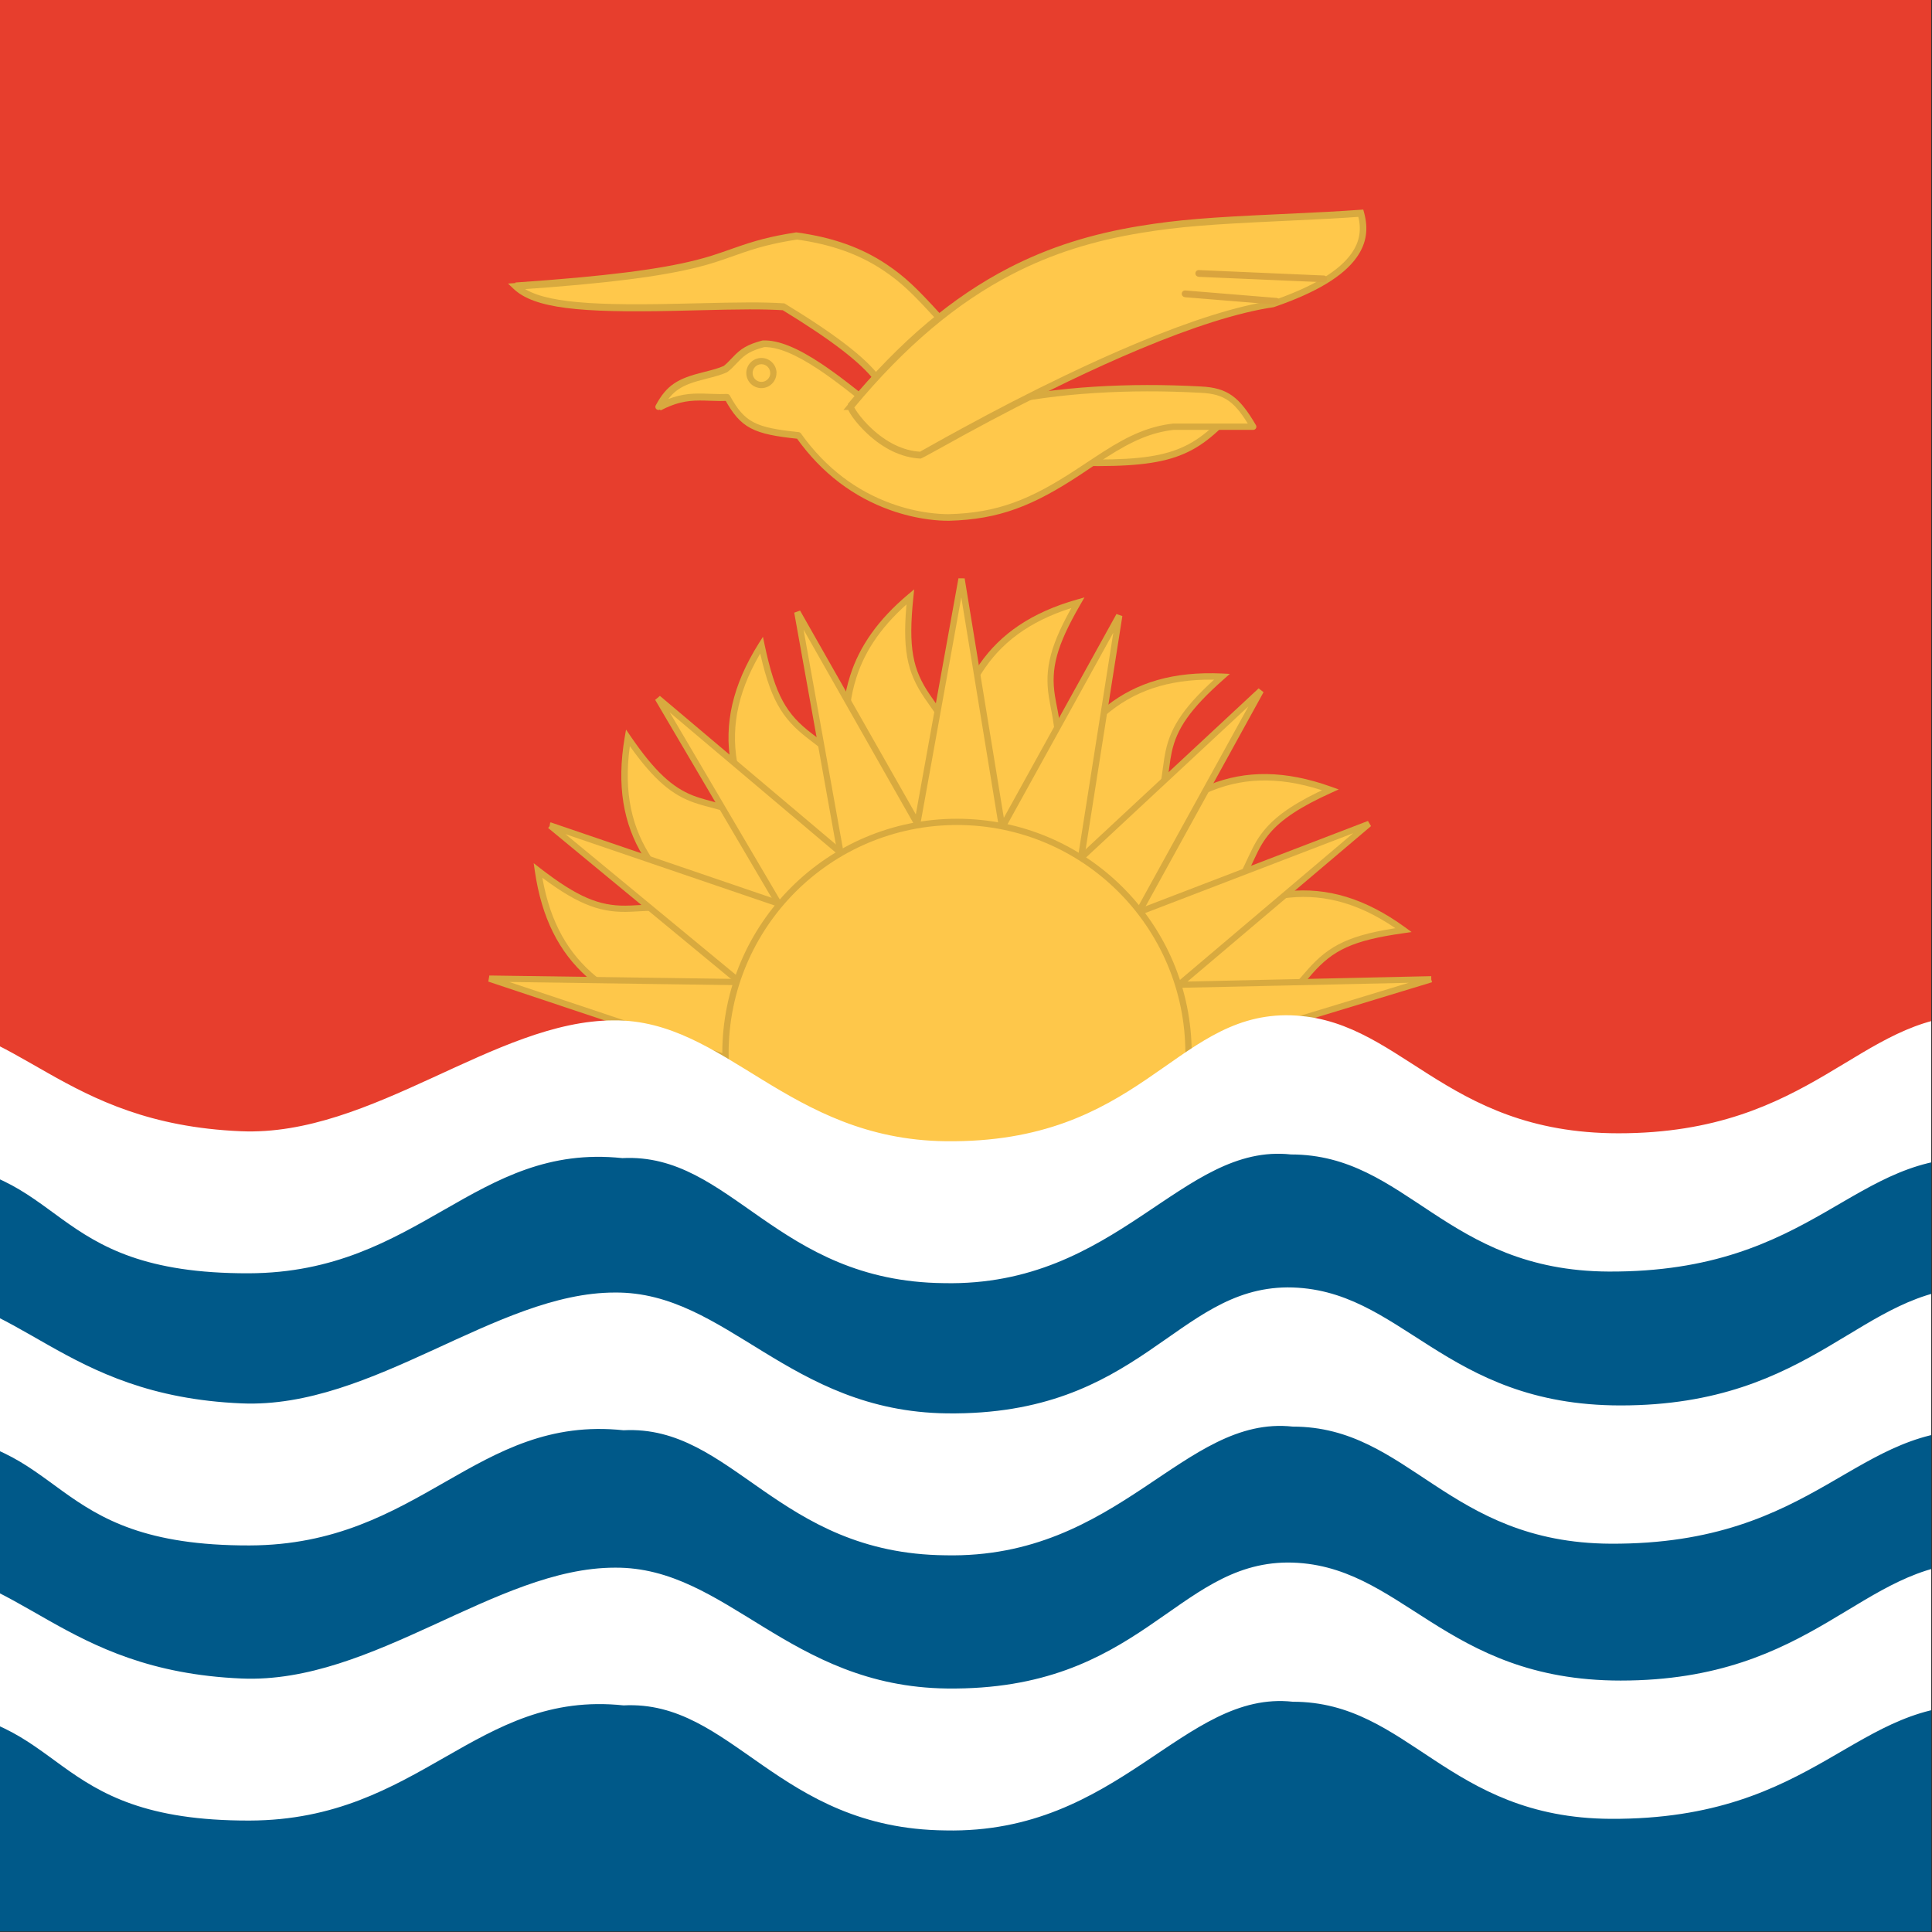 <svg viewBox="0 0 512 512" xmlns="http://www.w3.org/2000/svg"><rect x="0" y="0" width="512" height="512" fill="#333333" stroke="none"/><defs><clipPath id="a"><path d="M161.78 5.753h491.68v491.68H161.78Z"/></clipPath></defs><g clip-path="url(#a)" transform="matrix(1.041 0 0 1.041-168.47-5.991)"><g fill="#E73E2D" fill-rule="evenodd"><path d="M4.02 5.75h802.62v294.33H4.02Z"/><path fill="#FEC74A" d="M357.96 276.64c-18.67-14.57-53.43-9.65-59.15-49.25 26.61 20.61 21.78-1.18 61.53 18.46l-2.39 30.78Z"/></g><path fill="#D8AA3F" d="M358.46 276.01c-4.88-3.81-9.83-6.04-20.48-9.82 -.11-.04-1.5-.54-1.91-.68 -.73-.26-1.33-.48-1.91-.69 -10.42-3.76-16.45-6.76-21.79-11.52 -6.81-6.07-11.09-14.37-12.78-26.05l-1.29.74c9.88 7.65 15.76 9.97 22.76 9.91 1.05-.01 1.74-.05 3.86-.17 11.08-.65 18.98.86 35.04 8.8l-.45-.78 -2.39 30.78 1.28-.57Zm-.99 1.26l1.17.91 .11-1.49 2.38-30.79 .04-.54 -.49-.24c-16.32-8.07-24.5-9.63-35.85-8.97 -2.09.12-2.77.15-3.79.16 -6.62.05-12.15-2.13-21.77-9.59l-1.57-1.22 .28 1.95c1.74 12.04 6.2 20.69 13.29 27.01 5.53 4.92 11.71 8 22.3 11.82 .57.2 1.18.42 1.91.68 .4.14 1.79.63 1.9.67 10.48 3.72 15.33 5.9 20.02 9.57Z"/><path fill="#FEC74A" fill-rule="evenodd" d="M362.93 258.64c-13.31-19.589-47.91-25.55-41.22-65.01 19.02 27.78 21.09 5.55 52.92 36.43l-11.71 28.57Z"/><path fill="#D8AA3F" d="M363.59 258.19c-3.35-4.93-7.47-8.7-15.55-14.91 -.53-.41-2.63-2.01-3.15-2.41 -9.37-7.19-14.12-11.69-17.9-17.87 -4.88-7.98-6.53-17.35-4.51-29.26l-1.45.31c6.33 9.24 11.05 13.52 16.61 15.7 1.39.54 2.69.93 4.89 1.5 6.06 1.57 8.21 2.28 12.24 4.41 5.6 2.96 11.81 7.67 19.28 14.91l-.19-.88 -11.71 28.57 1.4-.15Zm-1.33.89l.83 1.23 .56-1.38 11.7-28.58 .2-.51 -.39-.38c-7.57-7.34-13.9-12.15-19.65-15.19 -4.18-2.21-6.41-2.95-12.59-4.56 -2.14-.56-3.4-.94-4.71-1.45 -5.22-2.06-9.72-6.12-15.88-15.13l-1.12-1.64 -.34 1.95c-2.09 12.28-.37 22.03 4.72 30.35 3.9 6.39 8.77 11 18.28 18.29 .51.39 2.61 1.99 3.14 2.4 7.95 6.1 11.98 9.79 15.19 14.53Z"/><path fill="#FEC74A" fill-rule="evenodd" d="M368.98 245.845c-4.81-23.19-34.5-41.92-13.24-75.83 6.95 32.941 17.37 13.19 34.97 53.89l-21.74 21.92Z"/><path fill="#D8AA3F" d="M369.76 245.68c-1-4.79-2.98-9.49-6.31-15.55 -1-1.81-1.2-2.16-3.88-6.78 -6.25-10.77-8.88-16.51-10.11-23.7 -1.6-9.4.41-18.82 6.94-29.22l-1.46-.26c2.83 13.44 5.85 18.44 12.64 23.63 6.48 4.96 6.94 5.34 9.86 8.77 4.18 4.92 8.24 11.77 12.51 21.63l.16-.89 -21.74 21.92 1.35.4Zm-1.57.32l.3 1.45 1.04-1.06 21.73-21.93 .38-.39 -.22-.5c-4.33-10-8.47-16.99-12.77-22.04 -1.74-2.05-3.47-3.74-5.4-5.35 -.76-.64-1.52-1.24-2.45-1.95 -.34-.26-1.87-1.41-2.28-1.72 -6.48-4.96-9.29-9.62-12.05-22.7l-.41-1.94 -1.06 1.67c-6.73 10.72-8.83 20.54-7.17 30.33 1.26 7.44 3.95 13.3 10.29 24.23 2.67 4.61 2.87 4.95 3.85 6.74 3.26 5.93 5.19 10.5 6.14 15.1Z"/><path fill="#FEC74A" fill-rule="evenodd" d="M382.93 233.945c2.54-23.542-19.96-50.488 10.68-76.23 -3.5 33.48 12.48 17.89 16.738 62.03l-27.43 14.19Z"/><path fill="#D8AA3F" d="M383.72 234.03c.69-6.39-.02-11.38-2.71-23.78 -3.39-15.61-3.98-23.02-1.18-31.93 2.24-7.15 6.82-13.73 14.28-20l-1.31-.7c-1.4 13.33-.11 19.22 4.42 25.87 .41.61 1.91 2.74 2.11 3.02 .86 1.24 1.54 2.28 2.19 3.39 4.03 6.8 6.61 15.52 7.99 29.89l.42-.79 -27.43 14.19 1.16.79Zm-1.59-.18l-.17 1.48 1.32-.69 27.42-14.2 .48-.25 -.06-.54c-1.41-14.59-4.06-23.55-8.22-30.56 -.68-1.15-1.38-2.22-2.27-3.5 -.21-.29-1.7-2.42-2.11-3.02 -4.31-6.33-5.52-11.84-4.16-24.81l.2-1.97 -1.52 1.27c-7.7 6.46-12.45 13.29-14.79 20.73 -2.92 9.26-2.31 16.88 1.14 32.74 2.65 12.23 3.34 17.11 2.68 23.26Z"/><path fill="#FEC74A" fill-rule="evenodd" d="M395.34 224.39c11.96-20.44 2.45-54.24 40.95-65.18 -16.9 29.12 4.06 21.43-10.125 63.447l-30.83 1.72Z"/><path fill="#D8AA3F" d="M396.03 224.79c3.15-5.4 4.67-10.53 7.08-21.95 .58-2.77.7-3.32.97-4.55 2.27-10.35 4.53-16.78 8.58-22.59 5.1-7.35 12.69-12.57 23.84-15.74l-.92-1.18c-6.43 11.06-7.86 17.15-6.74 24.36 .09.58.19 1.18.33 1.91 .08.42.37 1.95.37 1.94 1.99 10.36 1.45 18.71-4.18 35.36l.71-.55 -30.83 1.72 .04.79 .56.56 0-.01 .12-.17Zm-1.38-.81l.68.4 -.57-.57 -.01 0 -1.49 1.48 2.09-.12 30.83-1.73 .53-.04 .17-.52c5.71-16.92 6.27-25.55 4.22-36.19 0 0-.3-1.52-.38-1.94 -.14-.72-.24-1.31-.33-1.87 -1.07-6.83.28-12.55 6.53-23.32l.99-1.72 -1.91.54c-11.51 3.26-19.41 8.7-24.73 16.35 -4.2 6.02-6.52 12.62-8.83 23.15 -.28 1.23-.39 1.78-.98 4.55 -2.38 11.24-3.86 16.26-6.9 21.46Z"/><path fill="#FEC74A" fill-rule="evenodd" d="M413.472 226.9c17.82-15.59 19.52-50.66 59.49-48.84 -25.26 22.26-2.94 21.61-29.72 56.96l-29.786-8.14Z"/><path fill="#D8AA3F" d="M413.99 227.5c4.56-4 7.75-8.51 13.17-17.73 .01-.03 1.49-2.56 1.92-3.29 5.87-9.96 9.83-15.27 15.5-19.72 7.29-5.73 16.34-8.47 28.32-7.92l-.5-1.4c-8.92 7.85-12.47 13.16-13.82 19.47 -.26 1.2-.43 2.29-.69 4.26 -.77 5.8-1.29 8.34-2.94 12.6 -2.28 5.86-6.18 12.55-12.38 20.73l.84-.29 -29.786-8.14 .31 1.37Zm-1.06-1.21l-1.13.98 1.43.39 29.786 8.13 .52.14 .32-.44c6.28-8.3 10.26-15.11 12.58-21.13 1.7-4.42 2.25-7.05 3.03-12.98 .25-1.94.41-2.99.66-4.14 1.27-5.94 4.63-10.97 13.31-18.62l1.48-1.31 -1.98-.1c-12.36-.57-21.78 2.28-29.39 8.25 -5.88 4.6-9.93 10.04-15.9 20.15 -.44.72-1.92 3.26-1.94 3.28 -5.34 9.07-8.46 13.48-12.86 17.33Z"/><path fill="#FEC74A" fill-rule="evenodd" d="M429.35 236.085c21.613-9.68 33.52-42.697 71.2-29.22 -30.68 13.87-9.16 19.8-45.13 45.73l-26.09-16.52Z"/><path fill="#D8AA3F" d="M429.68 236.81c5.19-2.33 9.67-5.69 16.49-11.89 .51-.47 1.03-.95 1.73-1.59 -.06.04 1.34-1.24 1.73-1.6 8.93-8.18 14.09-12.04 20.84-14.73 8.76-3.5 18.33-3.52 29.8.58l-.07-1.49c-8.23 3.71-13.15 7.03-16.31 10.75 -1.7 1.99-2.77 3.85-4.25 7.06 -2.92 6.31-3.71 7.79-6.48 11.39 -3.91 5.06-9.68 10.43-18.24 16.6l.89-.03 -26.09-16.52 -1.23-.78v1.45 0 1.23l1.12-.51Zm-.66-1.46l.32.72h.79v-.01h-.8l-.43.67 26.08 16.52 .45.28 .43-.32c8.68-6.27 14.56-11.73 18.57-16.94 2.86-3.72 3.68-5.28 6.65-11.7 1.42-3.09 2.43-4.84 4.01-6.7 2.97-3.51 7.71-6.71 15.74-10.33l1.8-.82 -1.87-.67c-11.83-4.24-21.8-4.21-30.94-.57 -6.99 2.78-12.27 6.72-21.34 15.03 -.4.35-1.8 1.64-1.74 1.59 -.7.63-1.22 1.11-1.73 1.57 -6.71 6.08-11.07 9.36-16.07 11.6Z"/><path fill="#FEC74A" fill-rule="evenodd" d="M442.63 250.571c23.46-3.2 44.19-31.54 76.55-8 -33.35 4.67-14.36 16.42-56.18 31.18l-20.39-23.2Z"/><path fill="#D8AA3F" d="M442.74 251.36c4.15-.57 8.38-1.91 13.39-4.08 2.55-1.12 3.91-1.77 9.45-4.49 11.26-5.54 17.12-7.77 24.39-8.51 9.5-.97 18.78 1.68 28.73 8.92l.35-1.44c-13.54 1.89-18.79 4.56-24.37 10.88 -.39.43-1.7 1.94-1.88 2.15 -.77.87-1.4 1.57-2.06 2.26 -1.69 1.75-3.43 3.31-5.51 4.85 -5.21 3.86-12.34 7.46-22.53 11.05l.86.22 -20.39-23.2 -.5 1.31Zm-.22-1.59l-1.48.2 .98 1.11 20.38 23.19 .35.4 .5-.18c10.32-3.65 17.6-7.32 22.94-11.29 2.15-1.6 3.96-3.22 5.7-5.04 .67-.71 1.32-1.43 2.1-2.32 .18-.22 1.49-1.73 1.87-2.16 5.31-6.03 10.21-8.52 23.38-10.37l1.95-.28 -1.6-1.17c-10.27-7.47-19.94-10.24-29.85-9.23 -7.52.76-13.51 3.04-24.94 8.65 -5.51 2.7-6.86 3.35-9.39 4.45 -4.89 2.12-8.99 3.41-12.98 3.96Z"/><path fill="#FEC74A" fill-rule="evenodd" d="M526.207 255.06l-107.62 2.36 4.51 28.99 103.1-31.36Z"/><path fill="#D8AA3F" d="M526.18 254.26l-107.62 2.36 -.92.02 .14.9 4.51 28.99 .14.9 .88-.27 103.1-31.36 -.24-.77v.79h0v-.8l-.02-.8Zm.03 1.59l-.02-1.6h-.01 -.12l-.12.03 -103.1 31.35 1.02.64 -4.52-29 -.78.92 107.62-2.37Z"/><path fill="#FEC74A" fill-rule="evenodd" d="M510.38 215.48l-99.73 38.27 16.69 32.04 83.02-70.33Z"/><path fill="#D8AA3F" d="M510.09 214.74l-99.73 38.27 -.84.32 .41.79 16.69 32.04 .46.88 .76-.65 83.02-70.33 -.81-1.36Zm.57 1.49l-.81-1.36 -83.03 70.32 1.22.24 -16.7-32.05 -.43 1.11 99.72-38.28Z"/><path fill="#FEC74A" fill-rule="evenodd" d="M431.215 275.257l51.59-93.666 -79.14 73.65 27.54 20Z"/><path fill="#D8AA3F" d="M431.91 275.64l51.59-93.67 -1.25-.98 -79.14 73.65 -.72.66 .78.57 27.54 20 .73.53 .43-.8Zm-1.41-.78l1.17-.27 -27.55-20.01 .07 1.23 79.13-73.66 -1.25-.98 -51.6 93.66Z"/><g transform="matrix(1.214.402-.399 1.207 195.37-577.79)"><path fill="#FEC74A" fill-rule="evenodd" d="M381.86 573.24l-13.52-82.61 -15.41 82.53 28.91.06Z"/><path fill="#D8AA3F" d="M382.47 573.13l-13.52-82.61 -1.24-.02 -15.41 82.53 -.14.74 .75 0 28.91.06 .73 0 -.12-.73Zm-1.24.2l.62-.73 -28.92-.07 .61.74 15.4-82.54 -1.24-.02 13.51 82.6Z"/></g><path fill="#FEC74A" fill-rule="evenodd" d="M423.95 259.003l-17.32-105.88 -19.2 106.334 36.51-.47Z"/><path fill="#D8AA3F" d="M424.73 258.87l-17.32-105.88 -1.58-.02 -19.2 106.334 -.18.95 .96-.02 36.51-.47 .92-.02 -.15-.92Zm-1.58.25l.77-.93 -36.52.46 .79.94 19.19-106.34 -1.58-.02 17.32 105.87Z"/><g transform="matrix(1.179-.489.484 1.182-306.93-238.21)"><path fill="#FEC74A" fill-rule="evenodd" d="M378.51 569.67l-10.16-79.04 -17.92 83.55 28.07-4.52Z"/><path fill="#D8AA3F" d="M379.13 569.59l-10.16-79.04 -1.24-.06 -17.92 83.55 -.2.89 .9-.15 28.07-4.52 .59-.1 -.08-.61Zm-1.25.15l.52-.7 -28.08 4.51 .71.74 17.91-83.56 -1.24-.06 10.15 79.03Z"/></g><path fill="#FEC74A" fill-rule="evenodd" d="M407.21 249.28l-77.89-65.762 55.37 94.11 22.5-28.36Z"/><path fill="#D8AA3F" d="M407.72 248.67l-77.89-65.762 -1.21 1.01 55.37 94.11 .59 1 .72-.92 22.5-28.36 -.63-.5 -.001.79 0 0 2.18 0 -1.68-1.42Zm-1.04 1.22l.51-.62 0-.8 -.01-.001 -.39-.001 -.25.3 -22.51 28.35 1.31.09 -55.38-94.12 -1.21 1.01 77.88 65.76Z"/><path fill="#FEC74A" fill-rule="evenodd" d="M301.93 215.96l83.61 69.03 12.85-36.12 -96.47-32.93Z"/><path fill="#D8AA3F" d="M301.42 216.57l83.61 69.03 .87.72 .38-1.08 12.85-36.12 .27-.77 -.77-.27 -96.47-32.93 -.26.75 -.001.79 0 0 0-.8 -.51.61Zm1.01-1.24l-.23-.19 -.29-.001 -.01-.001 -.26 1.55 96.47 32.92 -.5-1.03 -12.86 36.11 1.26-.35 -83.62-69.04Z"/><path fill="#FEC74A" fill-rule="evenodd" d="M384.65 256.275l-98.25-1.38 97.83 32.66 .41-31.28Z"/><path fill="#D8AA3F" d="M384.66 255.47l-98.25-1.38 -.27 1.55 97.83 32.66 1.03.34 .01-1.1 .41-31.28 .01-.8 -.8-.02Zm-.03 1.59l-.79-.81 -.42 31.28 1.05-.75 -97.84-32.66 -.27 1.55 98.24 1.38Z"/><path fill="#FEC74A" fill-rule="evenodd" d="M464.42 273.93c0 32.55-26.39 58.94-58.95 58.94s-58.95-26.39-58.95-58.95 26.39-58.95 58.94-58.95 58.94 26.39 58.94 58.94Z"/><path fill="#D8AA3F" d="M463.62 273.939c0 32.11-26.04 58.14-58.15 58.14 -32.12 0-58.15-26.04-58.15-58.15 0-32.12 26.03-58.15 58.14-58.15s58.14 26.03 58.14 58.14Zm1.59 0c0-33-26.75-59.75-59.75-59.75s-59.75 26.74-59.75 59.74c0 32.99 26.74 59.74 59.74 59.74 32.99 0 59.74-26.75 59.74-59.75Z"/><g fill="#005989" fill-rule="evenodd"><path d="M3.21 297.11h806.58v200.33H3.21Z"/><g fill="#FFF"><path d="M2.755 441.711c14.997 6.94 36.483 24.31 59.464 24.29 38.45-.25 39.477-26.34 78.428-25.1 39.053.99 31.98 28.45 84.72 28.32 43.57-.12 57.64-33.29 95.2-29.32 27.81-1.44 39.197 31.41 81.947 31.83 44.34.94 60.62-35.8 88.43-32.76 29.63 0 39.33 29.59 80.9 29.81 52.94.26 62.25-30.81 95.38-28.82 23.57-.5 42.16 22.77 76.71 23.35 27.56.47 50.64-20.38 66.23-27.83l.77-35.37c-16.34 6.07-40.71 25.99-65.07 26.21 -35.06 1.28-56.75-23-81.12-22.78 -29.2.26-40.83 30.04-90.35 30.04 -45.24 0-55.62-30.05-84.82-30.05 -28.54.21-37.28 32.67-86.68 32.07 -40.3-.49-56-30.99-84.53-30.762 -30.25 0-61.53 29.65-95.023 28.22 -46.23-1.96-56.22-28.23-86.47-28.23 -22.607 0-47.006 24.61-74.25 25.02 -27.086.41-57.515-24.5-60.333-25.03l.38 36.8Zm0-70.04c14.997 6.94 36.483 24.31 59.464 24.29 38.45-.25 39.477-26.34 78.428-25.1 39.053.99 31.98 28.45 84.72 28.32 43.57-.12 57.64-33.29 95.2-29.32 27.81-1.44 39.197 31.41 81.947 31.83 44.34.94 60.62-35.8 88.43-32.76 29.63 0 39.33 29.59 80.9 29.81 52.94.26 62.25-30.81 95.38-28.82 23.57-.5 42.16 22.77 76.71 23.35 27.56.47 50.64-20.38 66.23-27.83l.77-35.37c-16.34 6.07-40.71 25.99-65.07 26.21 -35.06 1.28-56.75-23-81.12-22.78 -29.2.26-40.83 30.04-90.35 30.04 -45.24 0-55.62-30.05-84.82-30.05 -28.54.21-37.28 32.67-86.68 32.07 -40.3-.49-56-30.99-84.53-30.762 -30.25 0-61.53 29.65-95.023 28.22 -46.23-1.96-56.22-28.23-86.47-28.23 -22.607 0-47.006 24.61-74.25 25.02 -27.086.41-57.515-24.5-60.333-25.03l.38 36.8Z"/><path d="M2.75 302.39c14.984 6.94 36.45 24.31 59.41 24.29 38.41-.25 39.439-26.34 78.35-25.1 39.01.99 31.95 28.45 84.64 28.32 43.52-.12 57.59-33.29 95.11-29.32 27.78-1.44 39.16 31.41 81.87 31.83 44.29.94 60.565-35.8 88.35-32.76 29.6 0 39.3 29.59 80.83 29.81 52.89.26 62.19-30.81 95.29-28.82 23.55-.5 42.12 22.77 76.64 23.35 27.54.47 50.6-20.38 66.17-27.83l.77-35.37c-16.33 6.07-40.67 25.99-65.01 26.21 -35.03 1.28-56.7-23-81.04-22.78 -29.17.26-40.79 30.04-90.26 30.04 -45.197 0-55.57-30.05-84.731-30.05 -28.51.21-37.24 32.67-86.59 32.07 -40.26-.49-55.95-30.99-84.46-30.762 -30.23 0-61.48 29.65-94.935 28.22 -46.19-1.96-56.166-28.23-86.387-28.23 -22.59 0-46.97 24.61-74.18 25.02 -27.061.41-57.462-24.5-60.277-25.03l.38 36.8Z"/></g><path fill="#FFC84B" d="M293.164 78.674c58.625-4.02 47.94-9.02 71.536-12.79 29.73 4.08 33.13 22.09 49.7 33.13 0 0-6.23 21.05-26.61 18.07 -2.74-8.45 9.86-11.06-26.41-33.169 -21.09-1.26-58.82 3.7-68.23-5.26Zm181.76 32.62l-42.24 1.73v10.43c28.48.91 33.62-2.9 42.23-12.18Z"/></g><path fill="#D8AA3F" d="M293.22 79.52c23.35-1.6 37.09-3.42 46.34-5.77 3.24-.83 4.9-1.37 9.5-3 5.69-2.03 9.23-2.99 15.76-4.03l-.26 0c9.07 1.24 16.09 3.84 22.06 7.81 4.52 3.01 7.44 5.82 13.48 12.45 0 0 0 0 0 0 6.13 6.73 9.12 9.6 13.79 12.72l-.35-.96c-.04.12-.13.37-.26.73 -.23.6-.5 1.28-.83 2.01 -.95 2.09-2.17 4.19-3.67 6.14 -5 6.5-11.85 9.89-20.93 8.56l.68.58c-.49-1.49-.5-2.62-.21-4.85 .01-.1.01-.1.02-.19 .55-4.27.16-6.56-2.65-10.23 -3.6-4.7-11.06-10.53-23.95-18.38l-.19-.12 -.22-.02c-5.46-.33-10.42-.29-23.03.02 -2.35.05-3.61.08-5.02.11 -23.34.5-34.86-.61-39.65-5.16l-.53 1.46Zm-.12-1.71l-1.94.13 1.4 1.33c5.28 5.02 16.88 6.14 40.85 5.62 1.41-.04 2.67-.07 5.02-.12 12.56-.31 17.49-.35 22.88-.03l-.4-.13c12.71 7.75 20.04 13.47 23.47 17.95 2.49 3.26 2.81 5.11 2.31 8.97 -.02.09-.02.09-.03.18 -.32 2.46-.31 3.8.27 5.59l.16.5 .52.07c9.74 1.42 17.18-2.26 22.52-9.22 1.58-2.07 2.86-4.28 3.86-6.48 .35-.78.64-1.5.87-2.15 .14-.4.23-.68.28-.84l.17-.61 -.53-.35c-4.53-3.02-7.45-5.83-13.49-12.46 -.01-.01-.01-.01-.01-.01 -6.14-6.74-9.13-9.61-13.8-12.73 -6.19-4.13-13.45-6.81-22.78-8.09l-.13-.02 -.13.01c-6.65 1.06-10.28 2.05-16.07 4.1 -4.56 1.61-6.18 2.14-9.36 2.95 -9.13 2.32-22.78 4.12-46.04 5.71Zm181.78 32.61l-42.24 1.73 -.82.03v.81 10.43 .82l.82.02c25.9.82 32.68-1.46 42.88-12.45l1.4-1.52 -2.07.08Zm.07 1.7l-.67-1.44c-9.84 10.58-16.14 12.71-41.58 11.9l.82.85v-10.44l-.82.85 42.23-1.74Z"/><path fill="#FFC84B" fill-rule="evenodd" d="M329.68 109.516c7.36-3.77 11.02-2.23 17.399-2.48 4.38 7.95 8.53 8.69 18.13 9.69 14.65 20.61 35.27 20.86 38.25 20.86 28.73-.75 37.84-20.87 57.13-23.104h20.37c-3.4-5.8-6.05-9.11-13.42-9.44 -15.16-.83-34.78-.42-51.92 3.47l-24.1 5.96c-7.04-3.4-24.27-21.45-35.28-21.116 -6.46 1.73-6.46 3.97-9.69 6.45 -6.22 2.65-12.43 1.38-16.91 9.68Z"/><path fill="#D8AA3F" d="M330.04 110.22c3.65-1.88 6.41-2.5 9.91-2.5 .72-.01 1.25.01 2.68.06 2.04.07 3.09.09 4.46.03l-.74-.42c4.09 7.42 7.27 8.9 18.75 10.09l-.57-.34c6.57 9.25 14.78 15.19 23.88 18.45 3.33 1.19 6.6 1.96 9.73 2.38 2.09.28 3.72.36 5.27.36 12.84-.34 21.52-3.84 33.53-11.78 .5-.34 1.02-.68 1.69-1.13 .07-.05 1.3-.88 1.66-1.12 1.34-.9 2.31-1.54 3.27-2.16 6.53-4.18 11.39-6.3 17.05-6.95l20.27 0c.61 0 1-.68.68-1.21 -4.19-7.14-7.19-9.53-14.07-9.84 -18.22-1-36.81.01-52.14 3.49l-24.12 5.96 .53.05c-1.36-.66-3.18-1.9-5.87-3.98 -1.1-.85-6.42-5.06-7.95-6.23 -2.65-2.04-4.91-3.69-7.08-5.13 -5.94-3.94-10.77-6-14.77-5.88l-.19.02c-3.81 1.02-5.48 2.07-7.56 4.29 -1.29 1.37-1.6 1.67-2.42 2.3l.17-.11c-.01 0-.01 0-.02 0 -1.44.61-2.5.91-5.25 1.6 -6.44 1.6-9.25 3.24-12.05 8.42 -.38.69.36 1.44 1.06 1.09Zm-.73-1.43l1.06 1.09c2.53-4.71 4.98-6.14 11.02-7.64 2.82-.71 3.94-1.03 5.48-1.69 0-.01 0-.01.01-.01l.17-.11c.91-.71 1.25-1.05 2.6-2.48 1.88-2.01 3.29-2.9 6.8-3.85l-.19.02c3.57-.11 8.14 1.84 13.83 5.6 2.13 1.41 4.36 3.03 6.98 5.05 1.51 1.16 6.83 5.37 7.94 6.22 2.78 2.14 4.66 3.43 6.14 4.14 .16.08.35.1.53.05l24.09-5.97c15.15-3.45 33.6-4.45 51.68-3.46 6.25.28 8.83 2.32 12.76 9.04l.68-1.21h-20.38c-6.05.69-11.11 2.89-17.83 7.19 -.98.62-1.96 1.26-3.31 2.16 -.36.23-1.6 1.06-1.67 1.11 -.67.44-1.18.78-1.69 1.11 -11.79 7.78-20.21 11.18-32.68 11.5 -1.48-.01-3.03-.09-5.05-.36 -3.03-.41-6.19-1.15-9.42-2.31 -8.81-3.16-16.75-8.91-23.13-17.88 -.14-.19-.35-.31-.57-.34 -11.01-1.15-13.73-2.42-17.52-9.29 -.15-.27-.43-.43-.74-.42 -1.32.05-2.35.03-4.35-.04 -1.46-.06-2-.07-2.75-.07 -3.75 0-6.75.68-10.64 2.67Z"/><path fill="#FFC84B" fill-rule="evenodd" d="M358.73 100.73v0c0 1.68-1.37 3.04-3.05 3.04 -1.69 0-3.05-1.37-3.05-3.05v0c0-1.69 1.36-3.05 3.04-3.05s3.04 1.36 3.04 3.04Z"/><path fill="#D8AA3F" d="M357.93 100.73c0 1.24-1.01 2.24-2.25 2.24 -1.25 0-2.25-1.01-2.25-2.25 0-1.25 1-2.25 2.24-2.25 1.24 0 2.24 1 2.24 2.24Zm1.59 0c0-2.13-1.73-3.85-3.85-3.85 -2.13 0-3.85 1.72-3.85 3.84s1.72 3.84 3.84 3.84 3.84-1.73 3.84-3.85Z"/><path fill="#FFC84B" fill-rule="evenodd" d="M378.38 109.273c43.14-52.01 80.82-45.628 129.928-49.19 1.65 6.04 1.07 15.07-22.36 23.1 -32.05 4.72-89.44 38.5-89.69 38.5 -10.69-.5-18.137-11.68-17.887-12.43Z"/><path fill="#D8AA3F" d="M379.04 109.81c13.26-16 26.46-27.01 40.46-34.24 10.18-5.27 20.8-8.57 33.02-10.56 9.46-1.55 17.53-2.15 35.07-2.96 10.86-.5 14.89-.71 20.77-1.14l-.89-.63c1 3.66.67 6.83-1.65 10.08 -3.09 4.32-9.55 8.34-20.18 11.98l.15-.04c-9.18 1.35-20.87 5.1-34.53 10.81 -5.85 2.44-11.97 5.2-18.28 8.23 -8.88 4.25-17.67 8.8-26.18 13.44 -2.88 1.56-5.43 2.97-8 4.42 -.63.35-2.16 1.21-2.2 1.23 -.28.15-.46.25-.58.32 .48-.27-.04 0 .19 0 -4.45-.21-8.73-2.41-12.47-5.89 -1.4-1.3-2.63-2.71-3.55-4 -.38-.53-.68-1-.87-1.37 -.09-.16-.14-.28-.17-.36 .01.04.02.1-.04.29l.37-1.13h-1.19 -.01v.85l.65.54Zm-1.32-1.09l-1.16 1.39h1.81 0v-.86l-.81-.28c-.35 1.01 2.11 4.44 5.07 7.19 4 3.73 8.64 6.11 13.58 6.34 .29 0 8.06-4.38 11.42-6.21 8.49-4.63 17.25-9.16 26.1-13.41 6.29-3.02 12.38-5.78 18.19-8.21 13.54-5.66 25.11-9.38 34.11-10.71l.15-.04c10.93-3.75 17.68-7.95 21-12.61 2.64-3.71 3.02-7.41 1.89-11.53l-.19-.68 -.7.05c-5.87.42-9.89.63-20.73 1.13 -17.61.8-25.72 1.41-35.28 2.97 -12.39 2.01-23.18 5.37-33.54 10.72 -14.22 7.34-27.59 18.5-40.99 34.66Z"/><path fill="#D9A43E" d="M466.98 76.23l31.82 1.37c.47.02.86-.35.88-.82 .02-.48-.35-.87-.82-.89l-31.82-1.38c-.48-.03-.87.34-.89.81 -.03.47.34.86.81.88Zm-3.49 5.19l23.19 1.89c.46.03.88-.32.91-.79 .03-.47-.32-.89-.79-.92l-23.2-1.9c-.47-.04-.89.31-.92.78 -.04.46.31.88.78.91Z"/></g></svg>